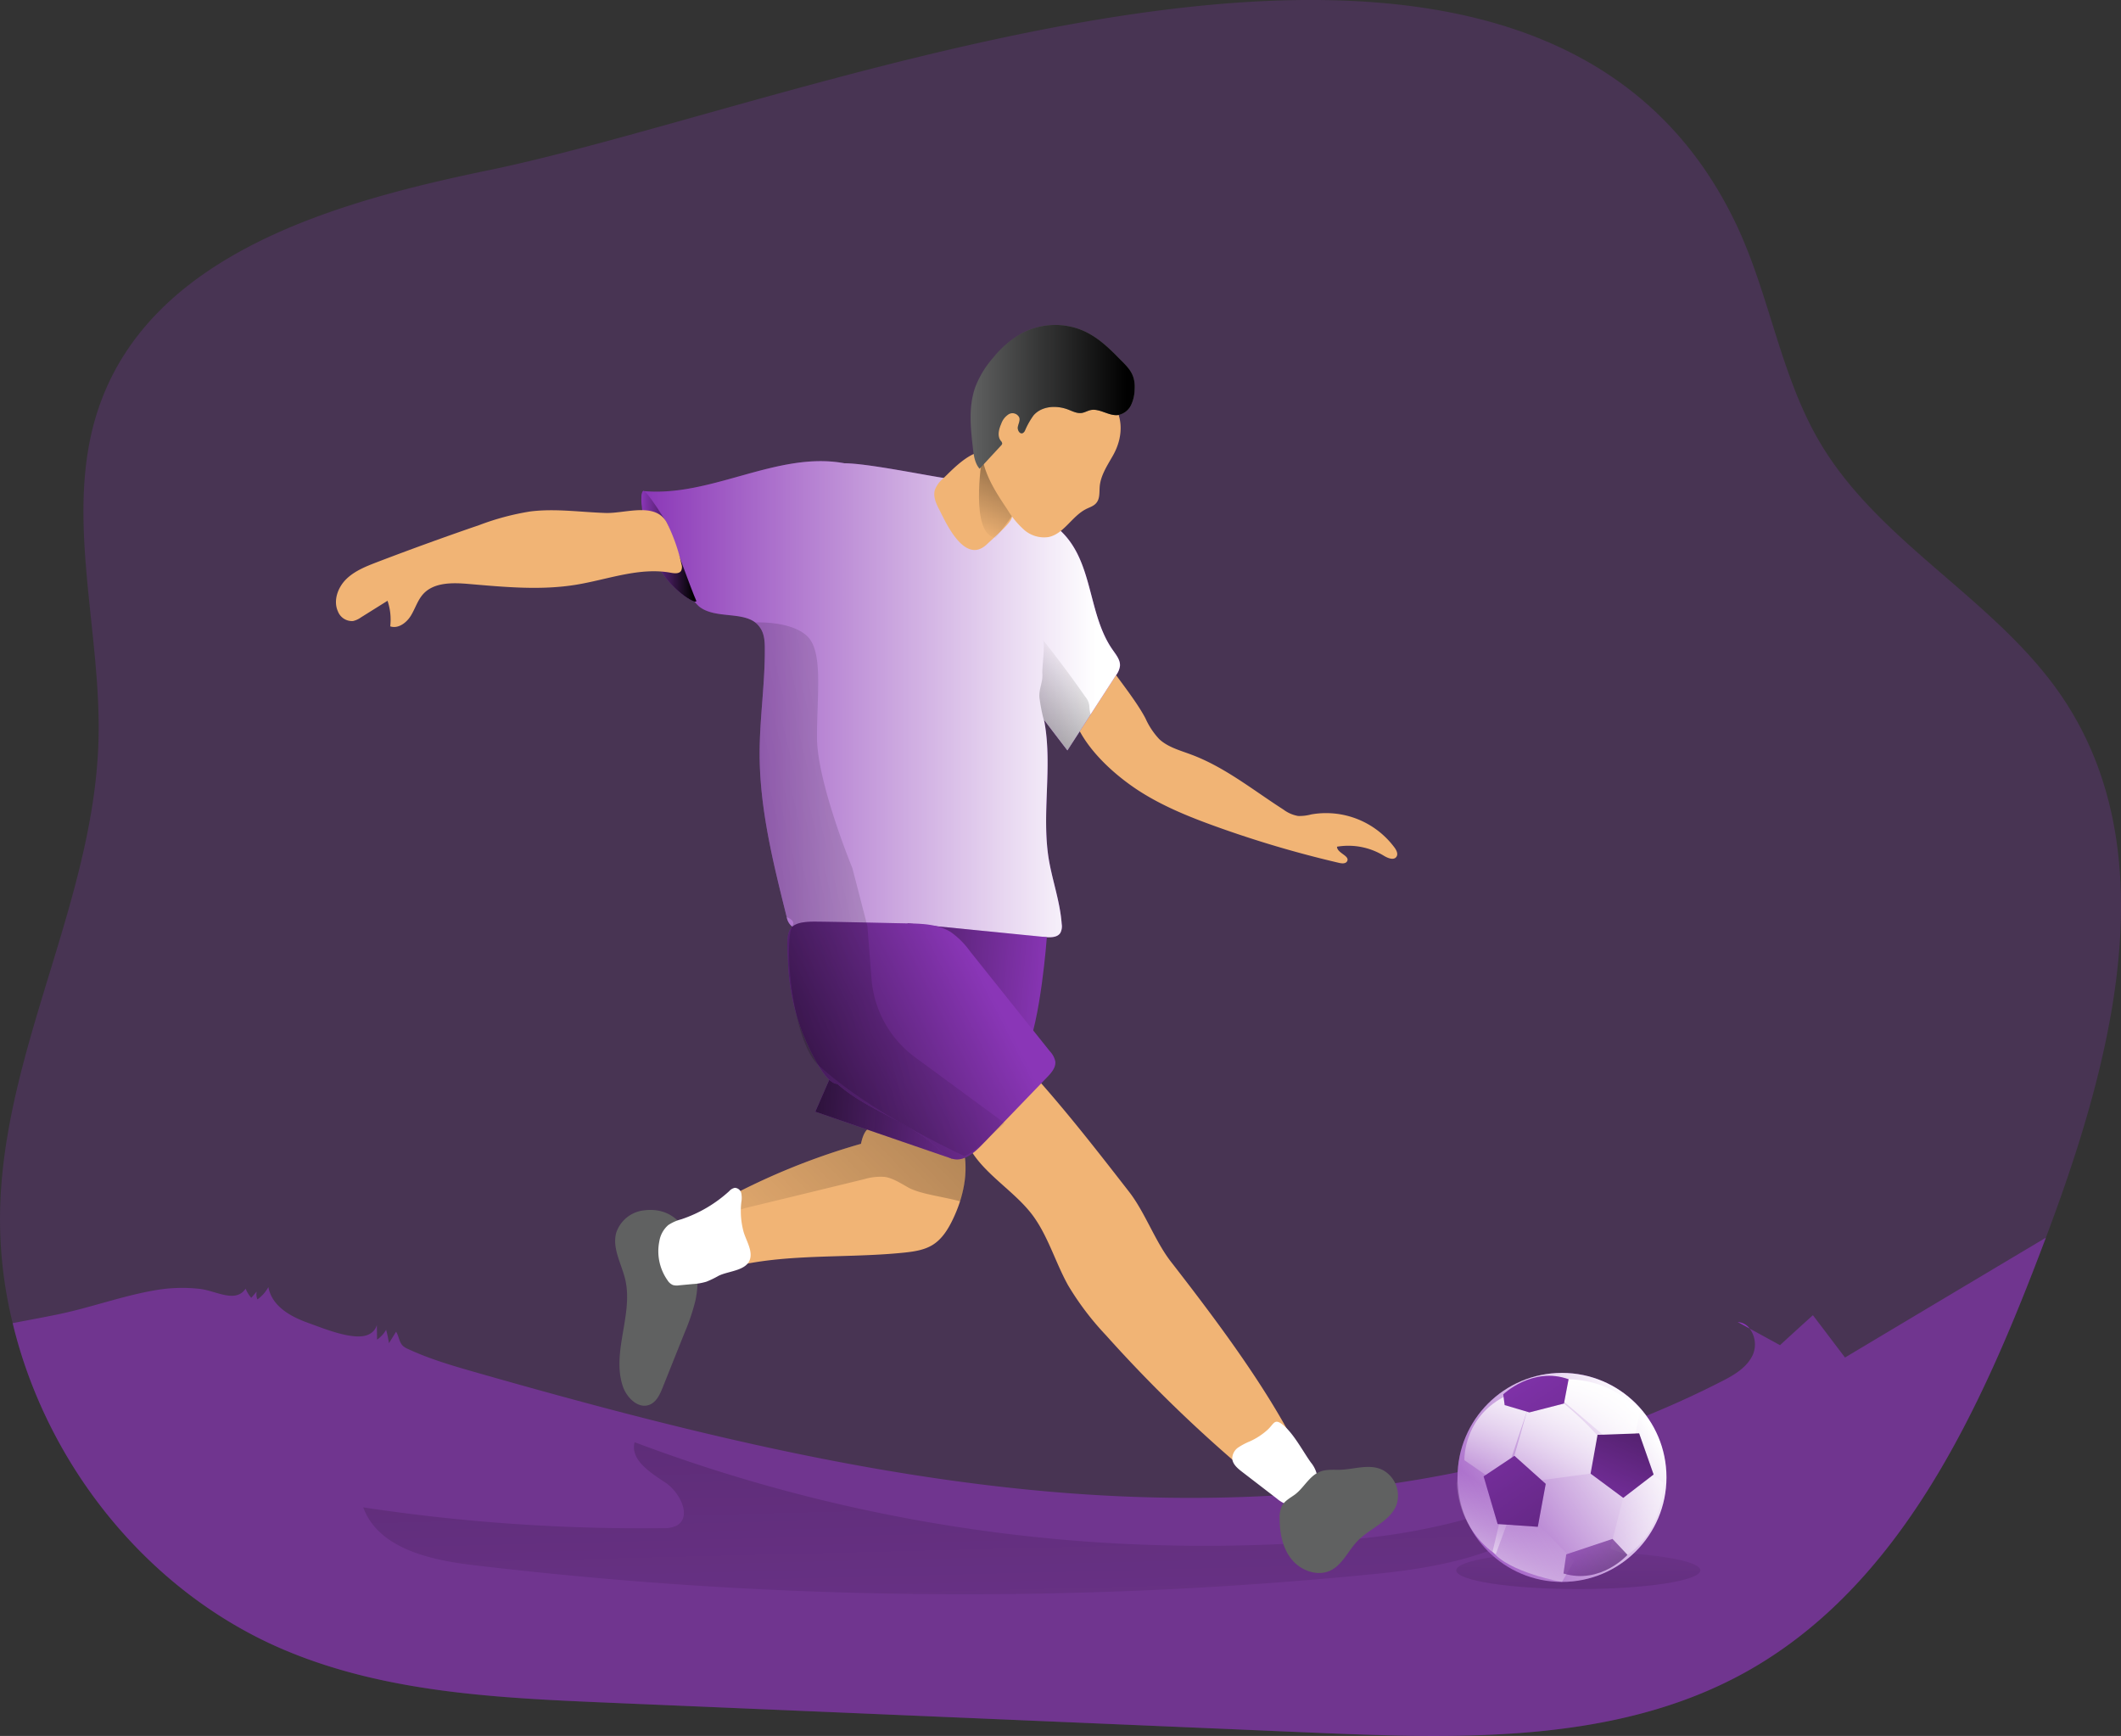 <svg id="Layer_1" data-name="Layer 1" xmlns="http://www.w3.org/2000/svg" xmlns:xlink="http://www.w3.org/1999/xlink" viewBox="0 0 580.54 475.1"><rect x="0" y="0" width="580.54" height="475.1" fill="#333333" stroke="none"/><defs><linearGradient id="linear-gradient" x1="432.31" y1="413.63" x2="428.55" y2="612.06" gradientUnits="userSpaceOnUse"><stop offset="0" stop-color="#010101" stop-opacity="0"/><stop offset="0.95" stop-color="#010101"/></linearGradient><linearGradient id="linear-gradient-2" x1="312.38" y1="504.55" x2="297.39" y2="-99.31" xlink:href="#linear-gradient"/><linearGradient id="linear-gradient-3" x1="240.09" y1="380.93" x2="480.31" y2="144.8" xlink:href="#linear-gradient"/><linearGradient id="linear-gradient-4" x1="220.07" y1="212.23" x2="351.08" y2="212.23" gradientUnits="userSpaceOnUse"><stop offset="0" stop-color="#fff" stop-opacity="0"/><stop offset="0.95" stop-color="#fff"/></linearGradient><linearGradient id="linear-gradient-5" x1="220.1" y1="170.39" x2="235.1" y2="170.39" xlink:href="#linear-gradient"/><linearGradient id="linear-gradient-6" x1="311.77" y1="167.56" x2="335.04" y2="117.53" xlink:href="#linear-gradient"/><linearGradient id="linear-gradient-7" x1="310.16" y1="129.49" x2="355.11" y2="129.49" xlink:href="#linear-gradient"/><linearGradient id="linear-gradient-8" x1="330.86" y1="308.19" x2="235.78" y2="301.03" xlink:href="#linear-gradient"/><linearGradient id="linear-gradient-9" x1="315.02" y1="290.81" x2="215.35" y2="341.42" xlink:href="#linear-gradient"/><linearGradient id="linear-gradient-10" x1="335.49" y1="250.87" x2="-158.21" y2="369.52" xlink:href="#linear-gradient"/><linearGradient id="linear-gradient-11" x1="340.67" y1="199.96" x2="295.94" y2="267.92" xlink:href="#linear-gradient"/><linearGradient id="linear-gradient-12" x1="391.42" y1="428.41" x2="453.93" y2="386.74" xlink:href="#linear-gradient-4"/><linearGradient id="linear-gradient-13" x1="483.37" y1="430.23" x2="526.05" y2="454.25" xlink:href="#linear-gradient-4"/><linearGradient id="linear-gradient-14" x1="467.33" y1="439.23" x2="448.25" y2="466.83" xlink:href="#linear-gradient-4"/><linearGradient id="linear-gradient-15" x1="452.15" y1="428.74" x2="433.07" y2="456.34" xlink:href="#linear-gradient-4"/><linearGradient id="linear-gradient-16" x1="452.15" y1="431.85" x2="455.99" y2="393.26" xlink:href="#linear-gradient-4"/><linearGradient id="linear-gradient-17" x1="468.72" y1="433.49" x2="472.55" y2="394.89" xlink:href="#linear-gradient-4"/><linearGradient id="linear-gradient-18" x1="479.91" y1="431.37" x2="483.39" y2="396.27" xlink:href="#linear-gradient-4"/><linearGradient id="linear-gradient-19" x1="434.23" y1="422.47" x2="470.52" y2="339.92" xlink:href="#linear-gradient"/><linearGradient id="linear-gradient-20" x1="452.76" y1="384.05" x2="570.84" y2="554.27" xlink:href="#linear-gradient"/><linearGradient id="linear-gradient-21" x1="391.13" y1="375.03" x2="509.21" y2="545.25" xlink:href="#linear-gradient"/><linearGradient id="linear-gradient-22" x1="474.91" y1="439.34" x2="508.98" y2="491.29" xlink:href="#linear-gradient"/></defs><title>Soccer</title><path d="M604.51,359.61c-.14.36-.25.69-.4,1.05-17.32,45.86-39.25,94.44-82.2,118.08-35,19.24-77.12,18.05-117,16.38q-97-4.14-194-8.25c-29.78-1.27-60.28-2.68-87.8-14.12C85.61,457.21,57.44,422.28,48,383a118.88,118.88,0,0,1-3.31-34.57c2.22-42.74,25.67-82.35,26.8-125.08.83-31.41-10.35-64.16,1-93.47C87.94,90,136.37,76.1,178.31,67.46,267.16,49.13,463.41-35.4,519.62,82c9.26,19.35,12.13,41.5,23.06,60,16.52,27.92,48.8,43.24,66.73,70.29C637.63,254.89,622.56,311.68,604.51,359.61Z" transform="translate(-44.53 -20.88)" fill="#8a36b7" opacity="0.24" style="isolation:isolate"/><path d="M604.51,359.61c-.14.36-.25.69-.4,1.05-17.32,45.86-39.25,94.44-82.2,118.08-35,19.24-77.12,18.05-117,16.38q-97-4.14-194-8.25c-29.78-1.27-60.28-2.68-87.8-14.12C85.61,457.21,57.44,422.28,48,383c3.77-.73,7.73-1.45,11.87-2.29,9.1-1.83,17.9-5.11,27-6.69a43,43,0,0,1,12.41-.39c4.4.53,9.74,4,12.48-.07a8.75,8.75,0,0,0,1.54,2.51l1.49-1.71a3.52,3.52,0,0,0,.2,2.15,10.2,10.2,0,0,0,3-3.38c1,5.4,6.28,8.16,11,9.85,4,1.41,12.86,5.17,16.68,3a3.88,3.88,0,0,0,2-2.47l.07,4a8.16,8.16,0,0,0,2.47-2.69,28.86,28.86,0,0,1,.78,3.67l1.95-3.14c.78,1.22.83,2.87,1.87,3.87a5,5,0,0,0,1.43.87c6.36,2.95,13,4.8,19.71,6.72,49.56,14.12,99.74,26.9,151.15,31.88,64.16,6.2,131.08-.33,188.49-29.67,3.48-1.74,7.11-3.85,8.71-7.37a7.18,7.18,0,0,0-.91-7.19l8.35,4.57q4.47-4.12,9-8.2c2.94,3.85,5.84,7.7,8.79,11.58Q577,376,604.51,359.61Z" transform="translate(-44.53 -20.88)" fill="#8a36b7" opacity="0.6" style="isolation:isolate"/><ellipse cx="432" cy="429.78" rx="33.41" ry="5.12" fill="url(#linear-gradient)"/><path d="M218.23,415.59c-1.26,4.78,4.22,8.27,8.35,11s7.44,9.52,3.08,11.87a8,8,0,0,1-3.71.65,507.4,507.4,0,0,1-82-5.69c4.07,11.12,18,14.35,29.74,15.76a1137.88,1137.88,0,0,0,247,2.49c21.65-2.14,46.7-7.23,56.34-26.74-2.54,5.15-24.29,9.79-29.66,11.29a176.81,176.81,0,0,1-31.2,5.8,455.1,455.1,0,0,1-62.23,1.47A441.64,441.64,0,0,1,218.23,415.59Z" transform="translate(-44.53 -20.88)" fill="url(#linear-gradient-2)"/><path d="M356,237.14c6.51,4.25,13.76,7.2,21.07,9.84a300.26,300.26,0,0,0,34,10.06c.77.18,1.77.26,2.17-.43.87-1.52-2.73-2.22-2.76-4a18.66,18.66,0,0,1,12.77,2.44c1.12.69,2.82,1.39,3.52.28.48-.75,0-1.73-.52-2.45a23.32,23.32,0,0,0-22.81-9.11,12.59,12.59,0,0,1-3.6.43,9.35,9.35,0,0,1-4-1.74c-8.3-5.32-16.11-11.68-25.36-15.1-3-1.12-6.3-2-8.65-4.19a20.54,20.54,0,0,1-3.76-5.66c-2.69-5.15-8.21-11.74-12.55-18.11-.94-1.38-4.32,11.28-4.75,12.21-1.35,2.93-2.34,6.3-.78,9.25C343.47,227.37,350,233.2,356,237.14Z" transform="translate(-44.53 -20.88)" fill="#f1b475"/><path d="M220.85,352.13a9.05,9.05,0,0,0-7.63,6.06c-1.23,4.27,1.44,8.57,2.45,12.89,2.21,9.54-3.75,19.8-.7,29.11,1.05,3.21,4.29,6.42,7.41,5.12,1.86-.78,2.79-2.84,3.54-4.72l6-15a55.66,55.66,0,0,0,2.94-8.73C237,367.25,233.88,350.5,220.85,352.13Z" transform="translate(-44.53 -20.88)" fill="#606161"/><path d="M327.55,354c4,5.67,5.95,12.56,9.33,18.65a78.11,78.11,0,0,0,10.31,13.61,383.9,383.9,0,0,0,47,44.35c4.34-.31,7.43-4.84,7.61-9.19s-2-3.85-4.06-7.69c-8.73-16.19-21.42-33-32.72-47.55-4.33-5.57-7.11-13.56-11.45-19.13-8-10.29-16-20.59-24.65-30.36a5,5,0,0,0-2.45-1.81,5,5,0,0,0-3.12.68c-6.67,3.08-18.2,9.18-14.19,18.05C312.86,341.84,322.37,346.67,327.55,354Z" transform="translate(-44.53 -20.88)" fill="#f1b475"/><path d="M280.19,333.92a186.59,186.59,0,0,0-51.55,23.66,3.53,3.53,0,0,0-1.4,1.36,3.62,3.62,0,0,0,.16,2.58l1.3,4.06c.58,1.84,1.31,3.85,3,4.75,2,1,4.37.15,6.47-.64,17-6.35,35.87-4.12,53.93-6,2.72-.29,5.53-.71,7.83-2.18,2.48-1.59,4.1-4.21,5.38-6.87,2.93-6.09,4.5-13.12,2.79-19.66a4.73,4.73,0,0,0-1.13-2.28,4.87,4.87,0,0,0-2-1,58.34,58.34,0,0,0-15.27-2.73C283.92,328.65,281.43,328.09,280.19,333.92Z" transform="translate(-44.53 -20.88)" fill="#f1b475"/><path d="M307.32,349.66c-5.12-1.38-11.15-2-14.38-3.89-2-1.12-4-2.43-6.21-2.79a15.56,15.56,0,0,0-5.66.62q-15.58,3.81-31.08,7.55c-1.86.43-3.82.94-5.16,2.29-1.53,1.52-2,3.84-2.07,6a28.38,28.38,0,0,0,.87,8.57,56.42,56.42,0,0,0-5.45,1.7c-2.1.76-4.5,1.67-6.46.62-1.7-.87-2.43-2.91-3-4.76l-1.31-4a3.57,3.57,0,0,1-.14-2.58,3.4,3.4,0,0,1,1.38-1.38A187.28,187.28,0,0,1,280.2,333.9c1.23-5.81,3.74-5.26,9.47-5A60.54,60.54,0,0,1,305,331.61a5.2,5.2,0,0,1,2,1.06,4.69,4.69,0,0,1,1.13,2.28A26.47,26.47,0,0,1,307.32,349.66Z" transform="translate(-44.53 -20.88)" fill="url(#linear-gradient-3)"/><path d="M351.07,203.19a5.5,5.5,0,0,1-1.16,2.61c-2.29,3.56-4.58,7.08-6.86,10.6-2.11,3.31-4.25,6.58-6.36,9.84-2.14-2.76-4.25-5.55-6.39-8.35a8.22,8.22,0,0,1,.15.84c2.14,12.2-.84,24.91,1.12,37.18,1,6,3.13,11.8,3.56,17.86a3.82,3.82,0,0,1-.4,2.47c-.76,1.13-2.32,1.2-3.67,1.13q-30-1.1-59.83-2.15c-2.55-.1-5.12-.21-7.66-.29a3.94,3.94,0,0,1-2.36-.58,4.17,4.17,0,0,1-1.35-2.5c-3.67-14.71-7.41-29.59-7.41-44.74,0-9.62,1.49-19.17,1.42-28.79,0-1.89-.14-3.92-1.2-5.52a6.6,6.6,0,0,0-1.41-1.56c-3.93-3-11.22-1-15.4-4.39a13.81,13.81,0,0,1-3-4.07c-3.56-6.39-7.12-12.74-10.68-19.1-1.45-2.61-2.9-5.73-1.6-8.42,18.6,1.78,36.71-11,55.09-7.59,6.13,0,21.77,3.23,27.91,4.14,6.75,1,3.64,3.16,10.36,4.94,8.38,2.18,17.32,4.72,22.76,11.43,7,8.65,6,21.54,12.42,30.61C350.05,200.14,351.22,201.55,351.07,203.19Z" transform="translate(-44.53 -20.88)" fill="#8a36b7"/><path d="M351.07,203.19a5.5,5.5,0,0,1-1.16,2.61c-2.29,3.56-4.58,7.08-6.86,10.6-2.11,3.31-4.25,6.58-6.36,9.84-2.14-2.76-4.25-5.55-6.39-8.35a8.22,8.22,0,0,1,.15.84c2.14,12.2-.84,24.91,1.12,37.18,1,6,3.13,11.8,3.56,17.86a3.82,3.82,0,0,1-.4,2.47c-.76,1.13-2.32,1.2-3.67,1.13q-30-1.1-59.83-2.15c-2.55-.1-5.12-.21-7.66-.29a3.94,3.94,0,0,1-2.36-.58,4.17,4.17,0,0,1-1.35-2.5c-3.67-14.71-7.41-29.59-7.41-44.74,0-9.62,1.49-19.17,1.42-28.79,0-1.89-.14-3.92-1.2-5.52a6.6,6.6,0,0,0-1.41-1.56c-3.93-3-11.22-1-15.4-4.39a13.81,13.81,0,0,1-3-4.07c-3.56-6.39-7.12-12.74-10.68-19.1-1.45-2.61-2.9-5.73-1.6-8.42,18.6,1.78,36.71-11,55.09-7.59,6.13,0,21.77,3.23,27.91,4.14,6.75,1,3.64,3.16,10.36,4.94,8.38,2.18,17.32,4.72,22.76,11.43,7,8.65,6,21.54,12.42,30.61C350.05,200.14,351.22,201.55,351.07,203.19Z" transform="translate(-44.53 -20.88)" fill="url(#linear-gradient-4)"/><path d="M220.34,160.71s-.68-5,.23-5.45,6.6,8.94,6.6,8.94,7,19.19,7.86,20.92-6-1.92-10-8.57S220.34,160.71,220.34,160.71Z" transform="translate(-44.53 -20.88)" fill="#8a36b7"/><path d="M220.34,160.71s-.68-5,.23-5.45,6.6,8.94,6.6,8.94,7,19.19,7.86,20.92-6-1.92-10-8.57S220.34,160.71,220.34,160.71Z" transform="translate(-44.53 -20.88)" fill="url(#linear-gradient-5)"/><path d="M302.65,151.87a7.38,7.38,0,0,0-2.24,3.11c-.51,1.8.32,3.68,1.19,5.34,1.5,2.84,6.77,15.27,12.92,9.64,4.76-4.37,7.19-6.63,7-7.86-.29-1.7-1.85-12.57-2.55-14.16a6.22,6.22,0,0,0-1.26-2C312.75,141.13,305.88,148.78,302.65,151.87Z" transform="translate(-44.53 -20.88)" fill="#f1b475"/><path d="M313.28,146.58s-3.38,20.72,3.82,21.49l7.09-9.49Z" transform="translate(-44.53 -20.88)" fill="url(#linear-gradient-6)"/><path d="M349.15,145.56c-1.53,2.71-3.36,5.41-3.62,8.51-.12,1.5.08,3.16-.84,4.35-.73,1-2,1.3-3,1.84-3.82,2-6,6.74-10.16,7.6a8.28,8.28,0,0,1-6.72-2,24.29,24.29,0,0,1-4.59-5.59c-3-4.47-6.05-9.13-6.87-14.44-1.27-8.16,3.52-16.79,11-20.32a21.43,21.43,0,0,1,23,3.72C352.17,133.68,352.25,140.1,349.15,145.56Z" transform="translate(-44.53 -20.88)" fill="#f1b475"/><path d="M355.09,127.44a10.46,10.46,0,0,1-1,4.35,4.93,4.93,0,0,1-3.44,2.66c-2.61.39-5.13-1.92-7.7-1.32-.79.18-1.51.64-2.31.76-1.29.21-2.54-.46-3.77-.93-3.17-1.21-7.19-1-9.44,1.59a21,21,0,0,0-2.34,4.14,1.48,1.48,0,0,1-.64.73c-.81.34-1.48-.83-1.33-1.69s.66-1.72.41-2.56a2.06,2.06,0,0,0-2.88-.94,5,5,0,0,0-2.09,2.67c-.66,1.49-1.11,3.35-.1,4.63a1.24,1.24,0,0,1,.38.73,1,1,0,0,1-.31.54l-5.88,6.37c-1.32-1.53-1.61-3.67-1.83-5.68-.63-5.56-1.23-11.35.64-16.62a26.5,26.5,0,0,1,5-8.18,27.3,27.3,0,0,1,7.68-6.57,19.53,19.53,0,0,1,15.25-1.35c4.38,1.45,7.65,4.35,10.83,7.56C353,121.22,355.38,122.83,355.09,127.44Z" transform="translate(-44.53 -20.88)" fill="#606161"/><path d="M355.09,127.44a10.46,10.46,0,0,1-1,4.35,4.93,4.93,0,0,1-3.44,2.66c-2.61.39-5.13-1.92-7.7-1.32-.79.18-1.51.64-2.31.76-1.29.21-2.54-.46-3.77-.93-3.17-1.21-7.19-1-9.44,1.59a21,21,0,0,0-2.34,4.14,1.48,1.48,0,0,1-.64.73c-.81.34-1.48-.83-1.33-1.69s.66-1.72.41-2.56a2.06,2.06,0,0,0-2.88-.94,5,5,0,0,0-2.09,2.67c-.66,1.49-1.11,3.35-.1,4.63a1.24,1.24,0,0,1,.38.73,1,1,0,0,1-.31.54l-5.88,6.37c-1.32-1.53-1.61-3.67-1.83-5.68-.63-5.56-1.23-11.35.64-16.62a26.5,26.5,0,0,1,5-8.18,27.3,27.3,0,0,1,7.68-6.57,19.53,19.53,0,0,1,15.25-1.35c4.38,1.45,7.65,4.35,10.83,7.56C353,121.22,355.38,122.83,355.09,127.44Z" transform="translate(-44.53 -20.88)" fill="url(#linear-gradient-7)"/><path d="M331.06,277.38s-1.71,23.31-5.78,31.46S305.07,338,305.07,338l-37.38-12.86,9.89-22.68L293,273.6Z" transform="translate(-44.53 -20.88)" fill="#8a36b7"/><path d="M331.06,277.38s-1.71,23.31-5.78,31.46S305.07,338,305.07,338l-37.38-12.86,9.89-22.68L293,273.6Z" transform="translate(-44.53 -20.88)" fill="url(#linear-gradient-8)"/><path d="M273.73,317.51c8.17,7.28,19.6,10.18,27.56,17.7a10.52,10.52,0,0,0,3.78,2.77c3.13,1,6.16-1.6,8.44-4l17.66-18.31c1.15-1.2,2.39-2.63,2.21-4.28a5.68,5.68,0,0,0-1.48-2.78L310,281.19a22.21,22.21,0,0,0-5.16-5.17c-3.43-2.19-7.74-2.34-11.81-2.42-8.3-.16-16.6-.38-24.9-.48-8.65-.11-8.31,2.37-7.92,10.56a61.6,61.6,0,0,0,3.49,18.58C264.72,305.11,269.9,317.51,273.73,317.51Z" transform="translate(-44.53 -20.88)" fill="#8a36b7"/><path d="M273.73,317.51c8.17,7.28,19.6,10.18,27.56,17.7a10.52,10.52,0,0,0,3.78,2.77c3.13,1,6.16-1.6,8.44-4l17.66-18.31c1.15-1.2,2.39-2.63,2.21-4.28a5.68,5.68,0,0,0-1.48-2.78L310,281.19a22.21,22.21,0,0,0-5.16-5.17c-3.43-2.19-7.74-2.34-11.81-2.42-8.3-.16-16.6-.38-24.9-.48-8.65-.11-8.31,2.37-7.92,10.56a61.6,61.6,0,0,0,3.49,18.58C264.72,305.11,269.9,317.51,273.73,317.51Z" transform="translate(-44.53 -20.88)" fill="url(#linear-gradient-9)"/><path d="M247.43,349.93a6.67,6.67,0,0,0,0-2.48,1.89,1.89,0,0,0-1.77-1.48,2.76,2.76,0,0,0-1.54.91,36.6,36.6,0,0,1-13.11,7.7,11.77,11.77,0,0,0-3.58,1.59,7.44,7.44,0,0,0-2.43,4.4,13.79,13.79,0,0,0,2.23,10.69,3.27,3.27,0,0,0,1.46,1.3,3.77,3.77,0,0,0,1.64.1l3.76-.35a16.26,16.26,0,0,0,3.81-.66,26.51,26.51,0,0,0,3.31-1.6c2.89-1.46,8.56-1.33,8.77-5.52.11-2.27-1.45-4.64-2-6.81A21.74,21.74,0,0,1,247.43,349.93Z" transform="translate(-44.53 -20.88)" fill="#fff"/><path d="M386.65,415.35A18,18,0,0,0,383.5,417a3.73,3.73,0,0,0-1.69,3c.06,1.53,1.37,2.67,2.58,3.61L394,431a8.56,8.56,0,0,0,2.53,1.53c2.84.92,5.78-1.32,7.31-3.88a6.45,6.45,0,0,0,1.1-4.37,8,8,0,0,0-1.6-3.13c-2.26-3.14-4.88-8.28-8-10.57-2-1.45-2.14,0-3.86,1.61A18.89,18.89,0,0,1,386.65,415.35Z" transform="translate(-44.53 -20.88)" fill="#fff"/><path d="M395.28,433.32a7.29,7.29,0,0,0-.5,3.08c0,4,.78,8.17,3.3,11.27s7.1,4.75,10.68,3c3.26-1.62,4.77-5.37,7.29-8,3.43-3.59,9-5.37,10.74-10a8,8,0,0,0-3.23-9.14c-3.69-2.38-8.4-.43-12.45-.39-3,0-5.07-.23-7.43,1.88-1.65,1.47-2.79,3.35-4.53,4.75C397.8,430.81,396,431.62,395.28,433.32Z" transform="translate(-44.53 -20.88)" fill="#606161"/><path d="M189.66,160.86a70.57,70.57,0,0,0-13.88,3.7q-14.09,4.83-28,10.15c-3,1.15-6.16,2.39-8.48,4.67s-3.62,5.91-2.26,8.87a4.14,4.14,0,0,0,4.11,2.6,6.15,6.15,0,0,0,2.18-1l7.27-4.55a16,16,0,0,1,.74,7c2.16.74,4.43-.95,5.63-2.89s1.85-4.24,3.38-5.94c2.94-3.24,8-3.15,12.35-2.78,9.85.84,19.82,1.82,29.58.21,8.63-1.42,17.25-4.85,25.85-3.27,1,.18,2.28.33,2.83-.53a2.43,2.43,0,0,0,.09-1.84,49.31,49.31,0,0,0-3.87-11.07c-3-6.13-11.42-2.73-16.92-2.92C203.39,161.05,196.51,160,189.66,160.86Z" transform="translate(-44.53 -20.88)" fill="#f1b475"/><path d="M281.94,274.32l1.14,14.51A29.49,29.49,0,0,0,295,310.24l24.5,18c-.51.77-2.94,2.43-4.85,4.6-.56.63-5.74,4.86-6.39,4.35-.51-.35-25.48-11.59-39.79-24.88-7.06-6.55-9.54-33.91-7-38.14.88-1.47-1.57-2.22-1.6-2.32-3.67-14.71-7.41-29.59-7.41-44.74,0-9.62,1.49-19.17,1.42-28.79,0-1.89-.14-3.92-1.2-5.52a6.6,6.6,0,0,0-1.41-1.56s9.47-.51,14.05,3.6,2.83,15.57,2.83,27.85,9.69,35.8,9.69,35.8Z" transform="translate(-44.53 -20.88)" fill="url(#linear-gradient-10)"/><path d="M336.69,226.24c-2.14-2.76-4.25-5.55-6.39-8.35a8.22,8.22,0,0,1,.15.84,47.6,47.6,0,0,1-1.42-7c-.18-2.32,1-4.21.8-6.53-.11-1.56.84-8.24.15-9.19q6,7.51,11.54,15.47a4.69,4.69,0,0,1,1.2,3.12,8.86,8.86,0,0,0,.33,1.85C340.94,219.71,338.8,223,336.69,226.24Z" transform="translate(-44.53 -20.88)" fill="url(#linear-gradient-11)"/><path d="M523.43,384.48c-1.09-.58-2.18-1.2-3.27-1.78A4.42,4.42,0,0,1,523.43,384.48Z" transform="translate(-44.53 -20.88)" fill="#8a36b7"/><circle cx="427.53" cy="404.34" r="28.6" fill="#8a36b7"/><circle cx="427.53" cy="404.34" r="28.6" fill="url(#linear-gradient-12)"/><path d="M485.25,444.75l3.57-13.93,7-7,4,2.81s.26,12.78-9.83,19.81Z" transform="translate(-44.53 -20.88)" fill="url(#linear-gradient-13)"/><path d="M463.91,436.44l11.5,11.63-3.35,5.75s-14.54-2.56-19-8.31l2.56-10.73Z" transform="translate(-44.53 -20.88)" fill="url(#linear-gradient-14)"/><path d="M444.23,420.08l9.45,7,3.58,10.1-3.32,9.07s-9.71-5.62-10.74-19.42Z" transform="translate(-44.53 -20.88)" fill="url(#linear-gradient-15)"/><polygon points="437.27 392.69 435.35 403.3 444.3 409.94 452.6 403.55 448.64 392.31 437.27 392.69" fill="#8a36b7"/><path d="M462.71,406.37l-4.94,14.82L452,425.11l-6.65-4.6s-.48-12.92,13.12-18.4Z" transform="translate(-44.53 -20.88)" fill="url(#linear-gradient-16)"/><path d="M481.75,413.75l-1.85,10.42-15,2-5.88-6.83,3.66-12.93L472.6,405A82.69,82.69,0,0,1,481.75,413.75Z" transform="translate(-44.53 -20.88)" fill="url(#linear-gradient-17)"/><path d="M493.37,407.39l-1.2,5.81-8.93.33-11.66-9.88,2.29-5.3C487.09,398.71,493.37,407.39,493.37,407.39Z" transform="translate(-44.53 -20.88)" fill="url(#linear-gradient-18)"/><path d="M473.87,398.36,472.6,405l-9.46,2.43-6.77-2-.39-2.94S464,394.78,473.87,398.36Z" transform="translate(-44.53 -20.88)" fill="#8a36b7"/><polygon points="406.08 404.06 414.52 398.44 423.08 406.11 420.91 417.86 409.92 417.1 406.08 404.06" fill="#8a36b7"/><polygon points="452.61 403.54 444.3 409.93 435.37 403.29 437.22 392.87 437.25 392.69 438.71 392.65 447.64 392.32 448.66 392.29 452.61 403.54" fill="url(#linear-gradient-19)"/><path d="M473.87,398.36,472.6,405l-9.46,2.43-6.77-2-.39-2.94S464,394.78,473.87,398.36Z" transform="translate(-44.53 -20.88)" fill="url(#linear-gradient-20)"/><polygon points="406.08 404.06 414.52 398.44 423.08 406.11 420.91 417.86 409.92 417.1 406.08 404.06" fill="url(#linear-gradient-21)"/><path d="M472.47,451.52l.76-5.24,12.66-4.22,4.09,4.35S482.69,454.59,472.47,451.52Z" transform="translate(-44.53 -20.88)" fill="#8a36b7" opacity="0.6" style="isolation:isolate"/><path d="M472.47,451.52l.76-5.24,12.66-4.22,4.09,4.35S482.69,454.59,472.47,451.52Z" transform="translate(-44.53 -20.88)" fill="url(#linear-gradient-22)"/></svg>